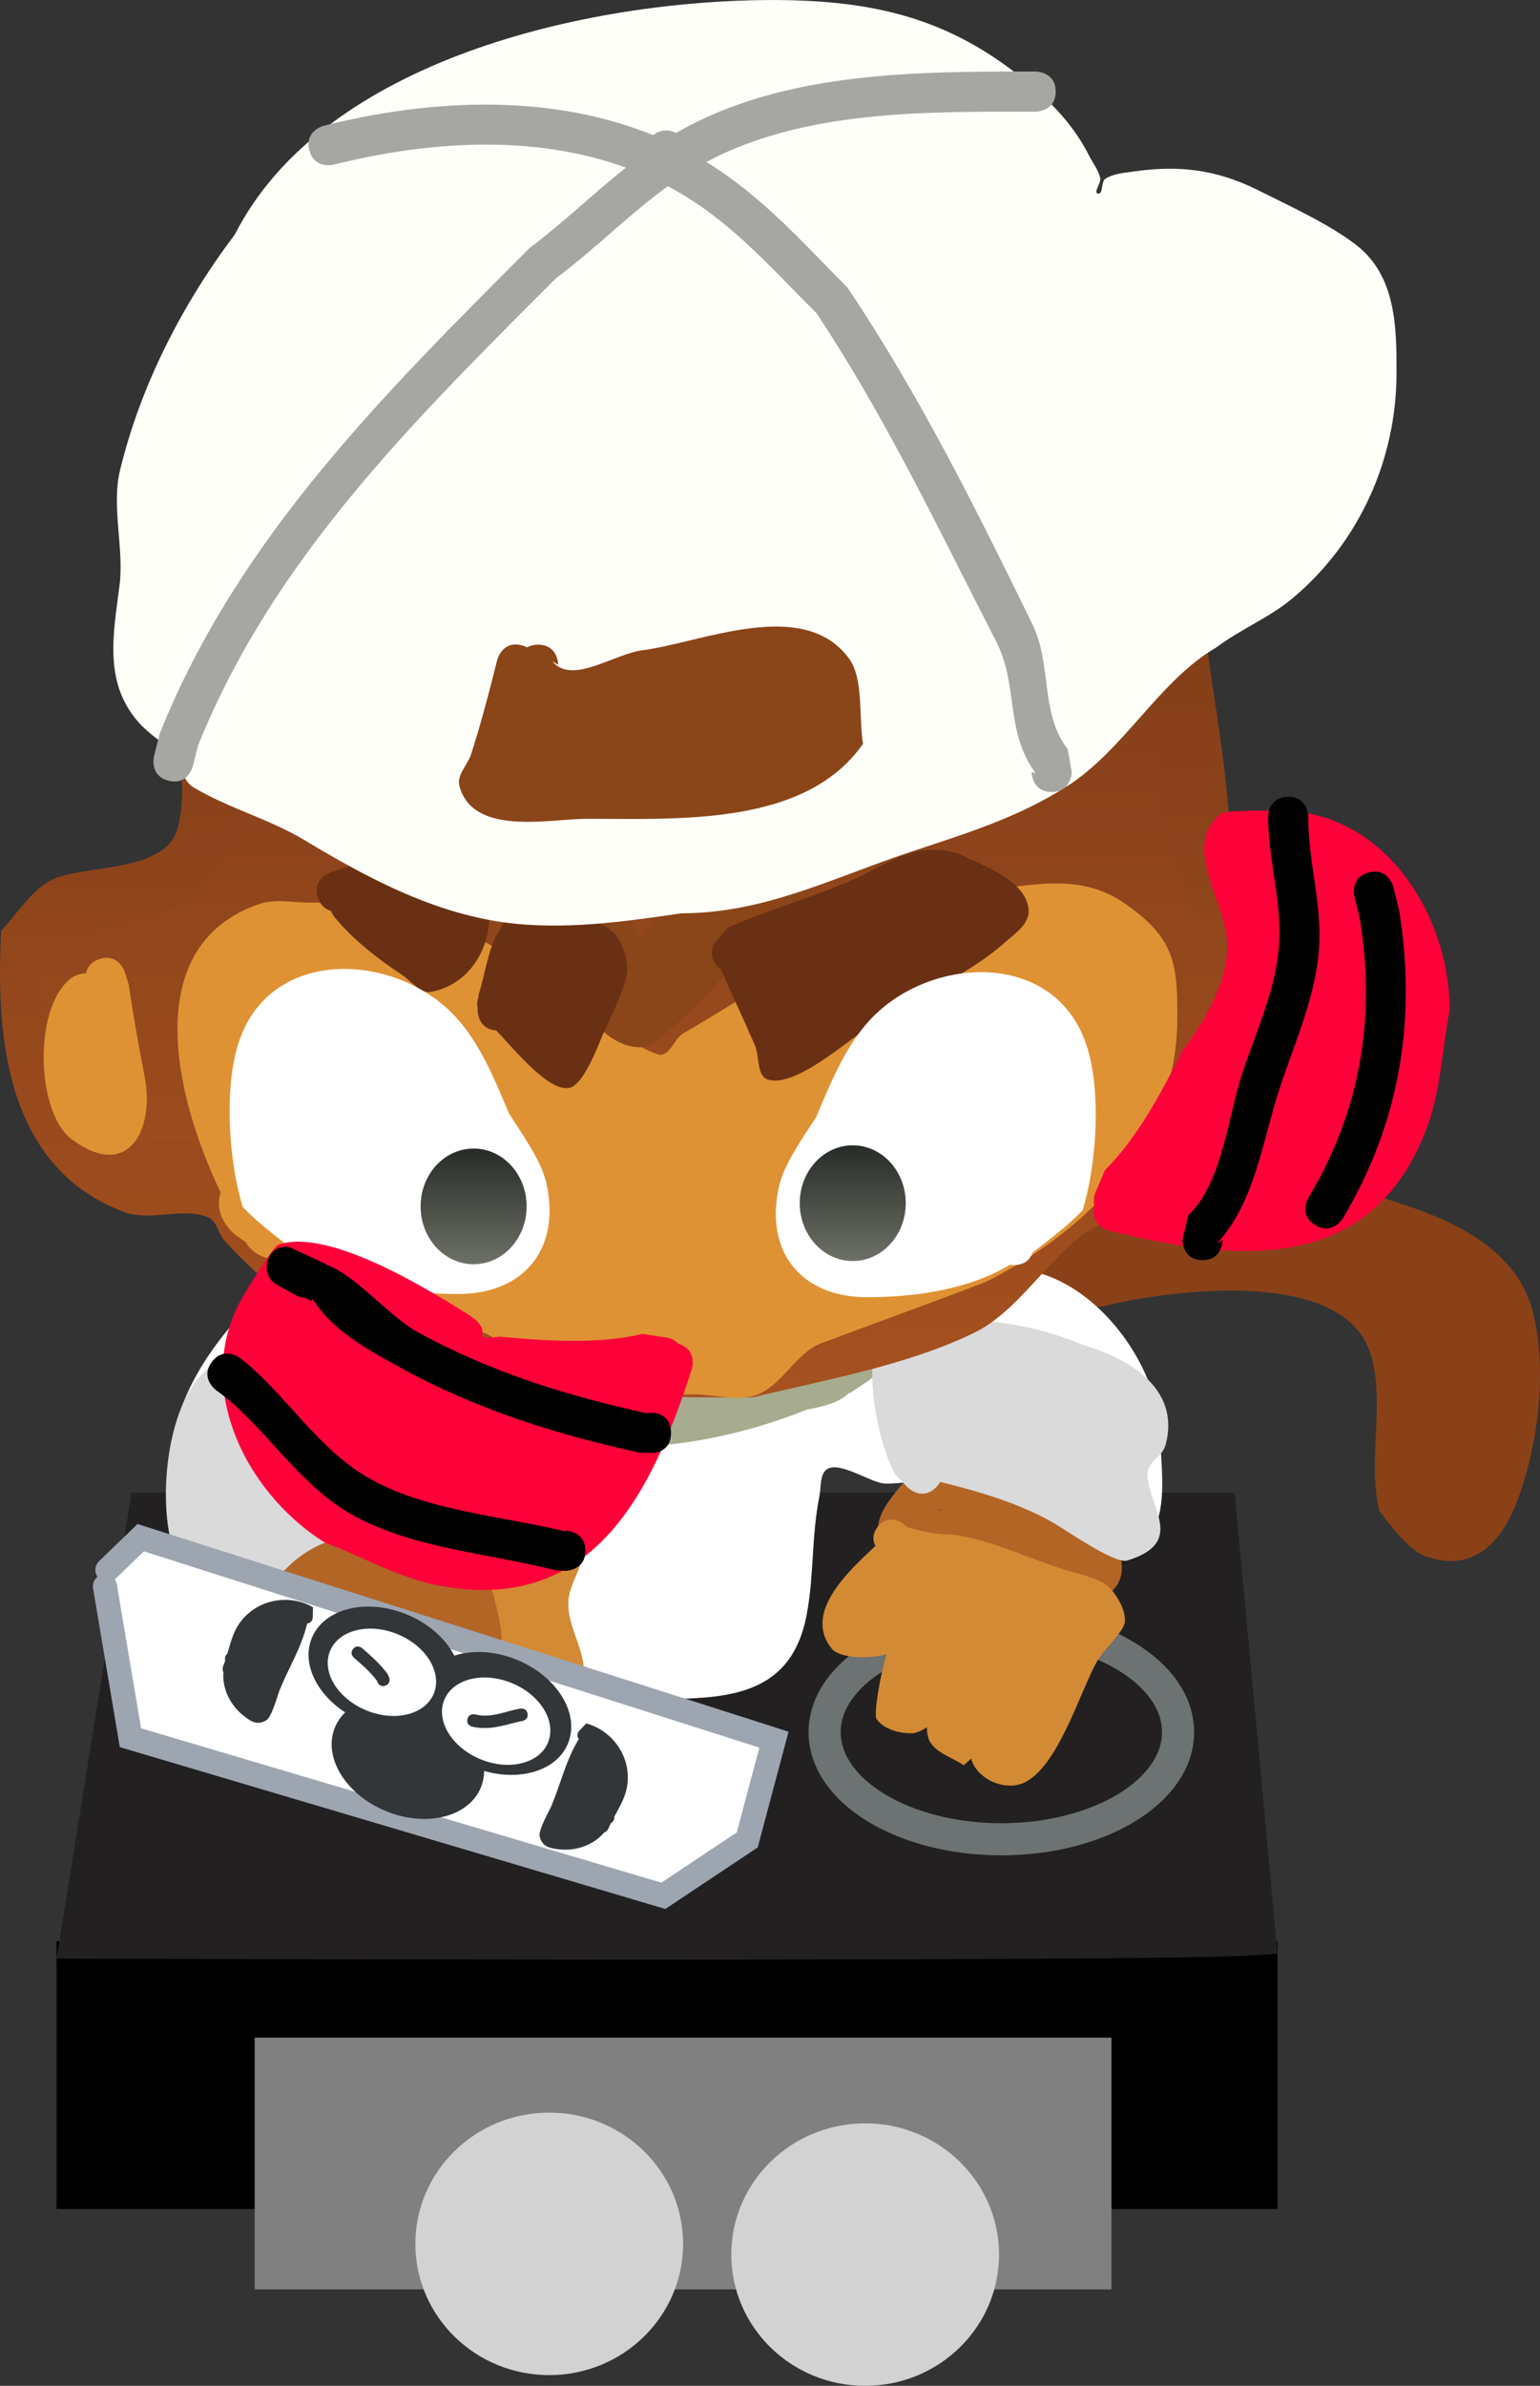 <svg version="1.1" xmlns="http://www.w3.org/2000/svg" xmlns:xlink="http://www.w3.org/1999/xlink" width="95.862" height="148.46" viewBox="0,0,95.862,148.46"><rect x="0" y="0" width="95.862" height="148.46" fill="#333333" stroke="none"/><defs><linearGradient x1="234.833" y1="116.857" x2="234.833" y2="199.72" gradientUnits="userSpaceOnUse" id="color-1"><stop offset="0" stop-color="#693013"/><stop offset="1" stop-color="#a65120"/></linearGradient><linearGradient x1="234.273" y1="119.038" x2="234.273" y2="195.469" gradientUnits="userSpaceOnUse" id="color-2"><stop offset="0" stop-color="#693013"/><stop offset="1" stop-color="#a65120"/></linearGradient><linearGradient x1="221.551" y1="184.233" x2="221.551" y2="191.433" gradientUnits="userSpaceOnUse" id="color-3"><stop offset="0" stop-color="#282c28"/><stop offset="1" stop-color="#6c7066"/></linearGradient><linearGradient x1="245.151" y1="184.033" x2="245.151" y2="191.233" gradientUnits="userSpaceOnUse" id="color-4"><stop offset="0" stop-color="#282c28"/><stop offset="1" stop-color="#6c7066"/></linearGradient></defs><g transform="translate(-192.069,-112.764)"><g data-paper-data="{&quot;isPaintingLayer&quot;:true}" fill-rule="nonzero" stroke-linejoin="miter" stroke-miterlimit="10" stroke-dasharray="" stroke-dashoffset="0" style="mix-blend-mode: normal"><path d="M195.59,250.224v-16.667h76v16.667z" fill="#000000" stroke="none" stroke-width="0" stroke-linecap="butt"/><path d="M195.59,234.643l4.667,-29h68.667l2.667,28.667c0,0 -0.355,0.06 -1.678,0.139c-7.278,0.43 -74.322,0.195 -74.322,0.195z" fill="#222021" stroke="none" stroke-width="0" stroke-linecap="butt"/><path d="M259.637,193.819l-1.367,-0.21c-0.487,-0.546 -1.391,-0.91 -1.461,-1.638c-0.177,-1.823 3.536,-4.19 4.869,-4.849c4.021,-1.987 11.484,-1.434 15.543,-0.083c3.911,1.12 9.054,2.792 10.239,7.276c0.942,3.561 0.375,8.17 -0.83,11.536c-0.912,2.548 -2.599,4.883 -5.804,3.758c-1.119,-0.393 -2.196,-1.955 -2.889,-2.809c-0.818,-3.13 0.559,-7.602 -0.808,-10.417c-2.281,-4.696 -12.477,-3.314 -16.374,-2.337c0,0 -0.65,0.163 -1.117,-0.226z" fill="#8a4118" stroke="none" stroke-width="0.5" stroke-linecap="butt"/><path d="M208.623,192.896c0.065,-0.28 0.248,-0.57 0.669,-0.781c1.118,-0.559 1.677,0.559 1.677,0.559l0.058,0.279c0.023,0.049 0.042,0.098 0.056,0.147c1.914,1.616 4.588,2.963 6.985,3.755c6.651,2.512 14.991,2.716 21.856,0.972c1.811,-0.46 3.519,-1.941 5.194,-2.724c2.054,-0.961 4.305,-1.191 6.275,-2.332c6.029,-3.853 12.856,3.568 12.907,9.463c0.018,2.054 0.787,6.057 -1.886,6.996c-2.127,0.747 -3.427,-1.733 -4.698,-2.584c-1.289,-0.863 -3.279,-1.435 -4.79,-1.804c-2.226,-0.658 -3.517,0.263 -5.741,0.241c-0.824,-0.008 -2.699,-1.324 -3.546,-0.946c-0.563,0.251 -0.445,1.155 -0.567,1.759c-0.495,2.44 -0.324,4.935 -0.796,7.381c-0.963,4.987 -4.863,5.203 -9.226,5.208c-2.682,0 -6.038,0.215 -8.457,-1.187c-1.842,-1.067 -2.981,-3.717 -3.708,-5.61c-0.527,-1.374 -0.725,-3.749 -2.235,-4.556c-0.873,-0.467 -3.011,-0.243 -4,-0.247c-0.877,-0.003 -1.776,0.061 -2.609,0.337c-1.395,0.463 -1.954,0.945 -2.977,1.944c-0.648,1.296 -0.496,4.349 -2.649,4.519c-0.862,0.068 -1.238,-1.226 -1.711,-1.95c-1.503,-2.303 -2.296,-5.054 -2.101,-7.788c0.329,-4.627 2.878,-7.865 6.019,-11.049z" fill="#ffffff" stroke="none" stroke-width="0.5" stroke-linecap="butt"/><path d="M242.298,200.479c-7.439,2.984 -16.668,3.647 -23.357,-1.308c-0.136,-0.064 -0.368,-0.198 -0.539,-0.423c-0.207,-0.202 -0.78,-0.881 -0.128,-1.696c0.781,-0.976 1.757,-0.195 1.757,-0.195c0.038,0.03 0.076,0.061 0.114,0.091l0.249,0.083c1.888,0.546 3.542,1.611 5.486,1.973c3.534,0.659 8.226,0.47 11.741,-0.2c1.38,-0.263 3.577,-1.267 5.163,-1.254c0.307,-0.142 0.61,-0.287 0.907,-0.436l1.177,-0.589c0.174,-0.091 0.372,-0.143 0.582,-0.143c0.69,0 1.25,0.56 1.25,1.25c0,0.441 -0.228,0.828 -0.573,1.051l-1.184,0.789l-0.028,-0.042c-0.046,0.047 -0.093,0.092 -0.141,0.136c-0.518,0.473 -1.482,0.735 -2.477,0.912z" fill="#a8ac8f" stroke="none" stroke-width="0.5" stroke-linecap="butt"/><path d="M210.073,215.535c-0.069,0.009 -0.143,0.014 -0.222,0.014c-1.25,0 -1.25,-1.25 -1.25,-1.25l0.013,-0.623c-0.2,-1.421 -0.685,-4.36 0.265,-5.563c1.588,-2.01 3.502,-0.167 5.172,0.152c0.777,0.148 1.502,-0.622 2.292,-0.612c0.604,0.008 1.08,0.663 1.684,0.669c0.769,0.008 0.57,-1.433 0.94,-2.108c0.739,-0.32 1.411,-0.945 2.216,-0.959c0.544,-0.01 0.859,0.695 1.365,0.896c1.55,0.616 4.808,0.756 5.645,2.637c0.459,1.031 -0.514,2.199 -0.707,3.31c-0.341,1.968 1.535,3.737 0.746,5.814c-0.339,0.891 -2.958,3.039 -3.856,1.772c0.111,0.471 0.183,1.035 0.031,1.292c-0.446,0.753 -1.103,1.55 -1.955,1.756c-1.077,0.261 -1.638,0.227 -1.906,0.036c-0.274,0.34 -0.564,0.659 -0.945,0.853c-4.456,2.259 -7.516,-4.679 -9.527,-8.087z" fill="#d38a34" stroke="none" stroke-width="0.5" stroke-linecap="butt"/><path d="M204.779,212.147c-0.689,-0.589 -0.247,-1.473 -0.247,-1.473l0.4,-0.8c2.261,-4.518 5.679,-5.524 10.518,-5.475c1.444,0.464 3.657,0.638 4.744,1.815c1.319,1.429 3.256,6.994 3.101,8.914c-0.083,1.028 0.005,2.36 -0.816,2.985c-2.032,1.545 -1.92,-0.828 -3.183,-0.854c-0.892,-0.019 -0.678,1.966 -1.542,2.187c-0.735,0.188 -1.386,-0.622 -2.042,-1.003c-0.594,-0.345 -1.95,-1.903 -1.578,-1.325c0.513,0.797 0.606,1.551 0.511,2.316h0.055v1.4c0,0.69 -0.56,1.25 -1.25,1.25c-0.299,0 -0.574,-0.105 -0.789,-0.28l-0.992,-0.794l0.041,-0.052l-0.182,-0.08c-1.89,-2.8 -4.341,-5.229 -6.455,-7.864c0,0 -0.309,-0.386 -0.295,-0.866z" fill="#b26525" stroke="none" stroke-width="0.5" stroke-linecap="butt"/><path d="M249.536,204.592l0.91,-0.545c0.828,0.276 1.656,0.553 2.483,0.831c1.33,0.662 2.703,1.194 4.048,1.821c1.238,0.577 4.768,1.715 4.918,3.408c0.192,2.176 -2.513,2.811 -3.904,2.488c-0.468,-0.109 -0.537,-0.847 -0.96,-1.077c-1.657,-0.899 -4.581,-1.825 -6.457,-2.266c-1.459,-0.344 -1.908,2.036 -3.587,-0.562c-0.843,-1.304 0.632,-2.796 1.287,-3.638c0,0 0.529,-0.662 1.261,-0.46zM250.465,206.739c0.061,0.001 0.121,0.004 0.179,0.008c-0.043,-0.014 -0.085,-0.028 -0.128,-0.042c-0.017,0.012 -0.034,0.023 -0.052,0.034z" fill="#b26525" stroke="none" stroke-width="0.5" stroke-linecap="butt"/><path d="M205.067,213.634l-0.314,-0.404c-0.48,-1.386 -1.445,-2.645 -1.888,-4.002c-0.971,-2.978 -0.447,-8.52 1.664,-10.84c3.412,-3.749 15.15,-4.611 13.823,2.655c0.792,0.324 1.828,0.082 2.49,0.623c1.278,1.045 1.906,6.646 0.984,7.747c-0.547,0.653 -5.309,-1.077 -6.245,-1.132c-3.799,-0.221 -6.22,1.877 -7.703,5.088c0.094,0.35 0.074,0.823 -0.447,1.24c-0.044,0.035 -0.088,0.067 -0.132,0.096c-0.2,0.316 -0.662,0.808 -1.488,0.498c-1.042,-0.391 -0.809,-1.361 -0.745,-1.569z" fill="#dadada" stroke="none" stroke-width="0.5" stroke-linecap="butt"/><path d="M250.593,204.979c-0.061,0.111 -0.145,0.225 -0.258,0.338c-0.884,0.884 -1.768,0 -1.768,0l-0.756,-0.791c-1.089,-1.799 -2.533,-8.219 -0.172,-9.783c0.584,-0.387 1.401,0.035 2.101,0.043c3.471,0.038 6.501,0.285 9.73,1.669c2.749,0.781 6.1,2.655 5.161,6.192c-0.239,0.9 -1.182,0.981 -1.13,1.959c0.106,1.996 2.385,4.153 -1.27,5.264c-0.772,0.235 -3.845,-1.917 -4.607,-2.356c-2.049,-1.181 -4.629,-1.956 -7.03,-2.535z" fill="#dadada" stroke="none" stroke-width="0.5" stroke-linecap="butt"/><path d="M222.28,138.053c-0.461,0.752 -1.267,1.088 -1.267,1.088c-2.283,0.951 -5.041,1.637 -7.069,3.098c-3.602,2.595 -5.699,8.142 -6,12.385c-0.232,3.273 1.087,8.403 -0.138,11.45c-2.313,5.752 -7.428,3.58 -11.045,6.516c0.432,3.575 0.14,7.306 3.124,9.951c2.281,2.021 4.651,0.281 7.184,1.409c2.316,1.032 4.116,4.536 6.342,5.985c7.231,4.708 16.668,4.75 24.936,4.817c4.018,-1.031 8.444,-1.816 12.231,-3.576c3.343,-1.554 5.059,-5.784 8.563,-7.071c2.53,-0.929 5.699,0.957 7.916,-0.268c2.49,-1.376 3.946,-5.689 4.571,-8.217c0.23,-0.931 0.302,-1.899 0.562,-2.822c0.118,-0.419 0.743,-0.779 0.565,-1.177c-0.466,-1.044 -6.819,-1.316 -6.919,-1.327c-3.592,-7.201 -2.297,-14.632 -4.204,-22.231c-0.993,-3.958 -4.835,-5.647 -5.814,-9.655c-0.714,-2.922 -0.2,-7.458 0.258,-10.441c0.112,-0.729 -1.106,0.981 -1.715,1.396c-1.232,0.838 -5.574,3.598 -6.94,3.029c-3.176,-1.321 -2.637,-5.343 -2.67,-7.758c0.016,-0.703 0.021,-1.407 0.049,-2.11c0.011,-0.271 0.325,-0.734 0.065,-0.81c-0.474,-0.139 -0.939,0.313 -1.423,0.413c-2.276,0.471 -4.554,0.84 -6.66,1.937c-5.76,2.999 -9.591,6.921 -13.021,12.312l0.063,0.048c0,0 -0.414,1.243 -1.543,1.629zM219.226,134.477l0.316,-0.786c4.381,-6.885 10.018,-12.379 17.865,-15.211c2.516,-0.908 7.753,-2.569 10.231,-0.927c2.487,1.648 2.076,4.733 2.113,7.08c-0.01,0.495 0.038,0.996 0.042,1.492c2.726,-2.363 7.218,-4.581 10.233,-1.226c0.959,1.068 0.574,2.817 0.724,4.244c0.271,2.593 -0.562,5.577 -0.065,8.115c0.378,1.928 1.576,2.177 2.7,3.589c1.497,1.881 2.467,3.623 3.086,5.955c0.631,2.378 0.352,3.403 0.661,5.716c0.592,4.441 1.522,9.172 1.535,13.653c2.92,-0.842 7.173,0.531 8.681,3.473c0.613,1.195 -0.073,2.69 -0.235,4.023c-0.533,4.395 -2.21,8.874 -5.173,12.203c-2.244,2.521 -2.815,2.991 -6.416,3.261c-0.645,0.048 -3.574,-0.758 -4.562,-0.371c-3.108,1.217 -5.071,5.385 -8.237,6.929c-4.202,2.05 -9.267,2.923 -13.769,4.024c-9.441,0.061 -20.044,-0.216 -28.264,-5.583c-1.324,-0.865 -3.592,-2.969 -4.655,-4.178c-0.386,-0.439 -0.463,-1.214 -1.003,-1.437c-1.611,-0.664 -3.585,0.281 -5.217,-0.327c-7.38,-2.749 -8.021,-10.861 -7.675,-17.513c0.966,-1.01 1.716,-2.284 2.898,-3.03c1.826,-1.152 7.176,-0.423 8.057,-3.254c0.855,-2.746 -0.363,-7.221 -0.138,-10.15c0.438,-5.715 3.222,-12.518 8,-16.015c2.382,-1.743 5.437,-2.579 8.131,-3.702c0,0 0.049,-0.021 0.137,-0.048z" fill="url(#color-1)" stroke="none" stroke-width="0.5" stroke-linecap="butt"/><path d="M222.81,134.437l-0.065,-0.051c3.584,-5.632 7.613,-9.735 13.63,-12.868c2.2,-1.146 4.589,-1.531 6.967,-2.022c0.505,-0.104 0.993,-0.576 1.488,-0.431c0.272,0.08 -0.056,0.564 -0.067,0.846c-0.028,0.734 0.367,1.47 0.35,2.204c0.035,2.523 -0.92,6.728 2.398,8.108c1.427,0.594 5.969,-2.285 7.256,-3.161c0.637,-0.433 1.909,-2.219 1.792,-1.458c-0.479,3.117 -1.008,7.862 -0.262,10.915c1.023,4.187 5.046,5.969 6.084,10.104c1.992,7.938 0.64,15.739 4.392,23.262c0.105,0.012 6.742,0.295 7.228,1.385c0.185,0.415 -0.468,0.793 -0.591,1.231c-0.272,0.964 -0.348,1.979 -0.588,2.951c-0.654,2.641 -2.18,7.157 -4.782,8.595c-2.316,1.28 -5.632,-0.685 -8.275,0.286c-3.661,1.344 -5.466,5.772 -8.959,7.396c-3.956,1.839 -8.597,2.664 -12.795,3.741c-8.637,-0.071 -18.53,-0.123 -26.084,-5.041c-2.326,-1.514 -4.215,-5.183 -6.634,-6.26c-2.646,-1.179 -5.126,0.634 -7.509,-1.477c-3.117,-2.763 -2.818,-6.672 -3.269,-10.407c3.778,-3.067 9.12,-0.802 11.537,-6.811c1.28,-3.183 -0.1,-8.564 0.143,-11.983c0.315,-4.432 2.515,-10.252 6.278,-12.963c2.118,-1.526 5.011,-2.254 7.396,-3.247c0,0 0.846,-0.353 1.327,-1.139c1.179,-0.404 1.616,-1.704 1.616,-1.704z" data-paper-data="{&quot;noHover&quot;:false,&quot;origItem&quot;:[&quot;Path&quot;,{&quot;applyMatrix&quot;:true,&quot;segments&quot;:[[[438.65801,260.23961],[2.25686,-0.77284],[-0.9215,1.50351]],[[436.12308,262.41538],[0,0],[-4.56583,1.90194]],[[421.98465,268.61146],[4.05547,-2.92156],[-7.20436,5.19001]],[[409.98544,293.38125],[0.60219,-8.48554],[-0.46453,6.54579]],[[409.70898,316.28093],[2.45107,-6.09466],[-4.62647,11.50388]],[[387.6194,329.31342],[7.23299,-5.87213],[0.86361,7.14918]],[[393.86699,349.21493],[-5.96762,-5.28914],[4.5615,4.04289]],[[408.23419,352.0325],[-5.06512,-2.25626],[4.63183,2.06325]],[[420.91787,364.00319],[-4.45233,-2.8991],[14.461,9.41617]],[[470.78908,373.63746],[-16.53569,-0.13499],[8.03692,-2.06206]],[[495.25114,366.48531],[-7.57343,3.52004],[6.6869,-3.10799]],[[512.37783,352.34385],[-7.00826,2.57376],[5.06002,-1.85827]],[[528.21057,351.80789],[-4.43387,2.4508],[4.9803,-2.75284]],[[537.35291,335.37293],[-1.25135,5.05673],[0.46076,-1.86194]],[[538.47639,329.72935],[-0.52039,1.84616],[0.23611,-0.83763]],[[539.60706,327.37607],[0.35465,0.79473],[-0.93145,-2.08725]],[[525.76932,324.72156],[0.20024,0.0227],[-7.18325,-14.4023]],[[517.3611,280.25898],[3.81375,15.19764],[-1.98662,-7.9166]],[[505.73376,260.94876],[1.9583,8.01542],[-1.42782,-5.84417]],[[506.25058,240.06628],[-0.91644,5.96719],[0.22379,-1.45717]],[[502.82049,242.85829],[1.21897,-0.82918],[-2.46444,1.6764]],[[488.94044,248.91655],[2.73287,1.13675],[-6.35179,-2.64205]],[[483.6,233.4],[0.06719,4.83027],[0.03237,-1.40647]],[[483.6971,229.18058],[-0.05452,1.40579],[0.021,-0.54142]],[[483.8265,227.56025],[0.52,0.15224],[-0.94771,-0.27747]],[[480.98125,228.38544],[0.96703,-0.2],[-4.55163,0.94135]],[[467.66111,232.25953],[4.21203,-2.19331],[-11.51901,5.99825]],[[441.61831,256.88438],[6.86147,-10.78231],[0,0]],[441.74342,256.98114]],&quot;closed&quot;:true}]}" fill="url(#color-2)" stroke="none" stroke-width="0.5" stroke-linecap="butt"/><path d="M205.805,186.967c-2.926,-6.092 -5.041,-15.385 2.394,-17.948c1.025,-0.353 2.168,-0.073 3.252,-0.087c7.386,-0.092 13.495,3.193 18.845,8.06c0.075,0.041 2.587,1.528 2.981,1.407c0.601,-0.184 0.79,-1.015 1.33,-1.335c2.479,-1.472 4.185,-2.46 6.532,-4.222c3.845,-2.887 9.261,-4.268 13.971,-4.886c2.387,-0.313 4.713,-0.509 6.882,0.966c3.234,2.2 3.392,3.82 3.359,7.393c-0.071,7.565 -5.598,13.016 -11.89,16.205c-3.423,1.316 -6.869,2.557 -10.261,3.826c-1.623,0.607 -2.435,2.666 -4.074,3.229c-1.186,0.408 -2.509,-0.035 -3.763,-0.044c-2.751,-0.019 -7.316,0.756 -9.791,-0.551c-1.37,-0.723 -1.877,-2.685 -3.317,-3.255c-4.443,-1.757 -8.957,-2.438 -13.087,-4.604c-0.957,-0.079 -1.5,-0.554 -1.809,-1.069c-0.193,-0.128 -0.385,-0.261 -0.576,-0.398c0,0 -1.501,-1.092 -0.976,-2.688z" fill="#df9234" stroke="none" stroke-width="0.5" stroke-linecap="butt"/><path d="M197.428,173.316c0.066,-0.328 0.275,-0.684 0.828,-0.869c1.186,-0.395 1.581,0.791 1.581,0.791l0.252,0.819c0.276,1.935 0.62,3.82 0.987,5.727c0.623,3.238 -0.991,6.506 -4.54,3.875c-2.245,-1.664 -2.412,-8.288 -0.016,-10.039c0.262,-0.191 0.578,-0.263 0.908,-0.303z" fill="#df9234" stroke="none" stroke-width="0.5" stroke-linecap="butt"/><path d="M272.273,173.019c2.396,1.752 2.229,8.375 -0.016,10.039c-3.549,2.631 -5.163,-0.637 -4.54,-3.875c0.367,-1.907 0.711,-3.792 0.987,-5.727l0.252,-0.819c0,0 0.395,-1.186 1.581,-0.791c0.553,0.184 0.762,0.541 0.828,0.869c0.33,0.04 0.646,0.112 0.908,0.303z" data-paper-data="{&quot;index&quot;:null}" fill="#df9234" stroke="none" stroke-width="0.5" stroke-linecap="butt"/><path d="M225.959,157.381c-0.148,0.602 -0.305,1.275 -0.445,1.96c0.518,1.017 1.079,2.018 1.676,2.998c0.092,0.152 0.183,0.303 0.273,0.453c1.01,-0.138 1.984,-0.273 3.009,-0.458c-0.185,-1.914 -0.183,-3.777 -0.1,-5.64c-1.21,0.39 -2.456,0.677 -3.807,0.686zM236.433,154.698c-0.326,0.063 -0.647,0.139 -0.965,0.224c-0.039,0.574 -0.073,1.146 -0.098,1.719c0.479,-0.679 0.974,-1.348 1.468,-2.017c-0.134,0.022 -0.27,0.048 -0.405,0.074zM225.011,155.215c0.369,-0.334 0.888,-0.334 0.888,-0.334h0.667c1.164,0.009 2.538,-0.393 3.972,-0.889c0.152,-2.095 0.34,-4.219 0.414,-6.443c0.244,-7.323 -0.499,-14.675 -2.137,-21.755c0,0 -0.562,-2.436 1.874,-2.998c2.436,-0.562 2.998,1.874 2.998,1.874c1.726,7.499 2.521,15.296 2.263,23.045c-0.053,1.598 -0.17,3.137 -0.288,4.649c1.018,-0.198 1.968,-0.236 2.79,0.019c1.15,-1.67 2.178,-3.407 2.833,-5.356c1.142,-3.401 1.303,-7.653 1.073,-11.218c-0.181,-2.798 -1.021,-6.152 -0.339,-8.952c0.555,-2.277 1.906,-3.652 3.281,-5.387l1.552,-1.359c0,0 1.921,-1.6 3.521,0.32l0,-0c1.6,1.921 -0.32,3.521 -0.32,3.521l-0.848,0.641c-3.008,3.714 -2.135,6.303 -1.858,10.861c0.183,3.022 0.084,6.776 -0.427,9.784c-0.815,4.793 -3.32,8.226 -5.983,11.962c0.043,0.934 0.03,1.872 -0.213,2.408c-0.496,1.094 -1.645,2.011 -3.05,2.769c-0.493,0.93 -0.961,1.877 -1.424,2.826l0.098,0.007l-0.141,1.972c6.548,-5.649 12.537,-13.385 15.723,-21.471c1.422,-3.608 1.865,-7.22 3.73,-10.677l2.027,-2.171c0,0 1.768,-1.768 3.536,0c1.768,1.768 0,3.536 0,3.536l-1.173,1.029c-1.782,3.223 -2.134,6.713 -3.47,10.123c-3.483,8.89 -10.043,17.327 -17.226,23.514c-1.214,1.216 -5.961,6.927 -7.499,6.866c-3.996,-0.158 -5.831,-8.032 -7.362,-10.645c-1.352,-2.308 -3.023,-4.504 -4.248,-6.888c-3.84,-7.473 -4.571,-16.85 -1.961,-24.758c0,0 0.791,-2.372 3.162,-1.581c2.372,0.791 1.581,3.162 1.581,3.162c-2.12,6.287 -1.421,12.613 0.867,18.502c0.189,-0.283 0.534,-0.587 1.122,-0.51zM229.84,165.017c-0.312,0.069 -0.644,0.148 -0.988,0.228c0.855,1.588 1.635,3.183 2.447,4.896c0.175,0.368 0.436,0.702 0.656,1.05c0.256,-0.357 0.546,-0.687 0.858,-1.001c-0.918,-0.326 -1.589,-1.174 -1.657,-2.186l-0.189,-2.452c-0.054,-0.254 -0.105,-0.506 -0.151,-0.758c-0.358,0.086 -0.686,0.161 -0.976,0.225z" fill="#8a4518" stroke="none" stroke-width="0.5" stroke-linecap="butt"/><path d="M236.934,173.062c-0.905,-0.58 -0.402,-1.588 -0.402,-1.588l0.826,-0.99c2.434,-1.041 4.975,-1.793 7.414,-2.806c2.547,-1.058 4.093,-2.645 6.957,-1.8c1.349,0.671 4.295,1.648 4.372,3.555c0.034,0.852 -0.912,1.469 -1.549,2.035c-2.237,1.987 -5.863,3.56 -8.423,5.215c-1.337,0.865 -4.533,3.747 -6.234,3.269c-0.74,-0.208 -0.533,-1.442 -0.837,-2.147c-0.685,-1.587 -1.429,-3.156 -2.123,-4.744z" fill="#693013" stroke="none" stroke-width="0.5" stroke-linecap="butt"/><path d="M212.67,169.442c-0.31,-0.079 -0.633,-0.296 -0.805,-0.814c-0.395,-1.186 0.791,-1.581 0.791,-1.581l0.652,-0.216c2.495,-0.713 5.003,-1.956 7.417,-0.451c3.103,1.935 1.996,7.383 -1.805,8.101c-0.7,0.132 -1.254,-0.681 -1.85,-1.072c-1.502,-0.987 -3.071,-2.218 -4.195,-3.595c0,0 -0.117,-0.147 -0.204,-0.372z" fill="#693013" stroke="none" stroke-width="0.5" stroke-linecap="butt"/><path d="M222.959,176.881c-1.158,-0.06 -1.158,-1.248 -1.158,-1.248l0.008,-0.129c-0.053,-0.199 -0.058,-0.43 0.044,-0.682l0.012,-0.184c0.397,-1.191 0.589,-2.901 1.263,-3.954c0.441,-0.689 0.825,-1.602 1.602,-1.859c0.673,-0.222 1.351,0.429 2.02,0.662c2.169,0.757 3.892,0.381 4.349,3.294c0.166,1.056 -1.092,3.392 -1.5,4.344c-0.336,0.785 -1.208,3.146 -2.081,3.329c-1.263,0.265 -3.294,-2.221 -4.56,-3.573z" fill="#693013" stroke="none" stroke-width="0.5" stroke-linecap="butt"/><path d="M198.754,210.451l2.073,-2.003l38.127,12.154l1.291,0.417l-1.66,6.235l-5.224,3.479l-33.173,-9.838l-1.586,-9.423" fill="#ffffff" stroke="#9da5b1" stroke-width="1.5" stroke-linecap="round"/><path d="M211.698,191.265c-0.076,0.012 -0.159,0.018 -0.247,0.018c-0.724,0 -1.028,-0.419 -1.157,-0.772c-1.096,-0.861 -2.119,-1.606 -3.121,-2.644c-0.842,-2.794 -1.158,-7.131 -0.319,-9.996c1.75,-5.975 9.089,-5.927 13.03,-2.369c1.894,1.71 2.89,4.243 3.874,6.552c0.753,1.201 1.981,2.876 2.309,4.292c0.951,4.103 -1.378,6.921 -5.417,6.937c-2.915,0.012 -6.355,-0.451 -8.953,-2.018z" fill="#ffffff" stroke="none" stroke-width="0.5" stroke-linecap="butt"/><path d="M245.99,193.483c-4.039,-0.016 -6.367,-2.834 -5.417,-6.937c0.328,-1.416 1.556,-3.091 2.309,-4.292c0.984,-2.309 1.98,-4.843 3.874,-6.552c3.941,-3.558 11.28,-3.606 13.03,2.369c0.839,2.866 0.523,7.202 -0.319,9.996c-1.001,1.039 -2.024,1.783 -3.121,2.644c-0.128,0.353 -0.433,0.772 -1.157,0.772c-0.088,0 -0.171,-0.006 -0.247,-0.018c-2.598,1.567 -6.038,2.029 -8.953,2.018z" data-paper-data="{&quot;index&quot;:null}" fill="#ffffff" stroke="none" stroke-width="0.5" stroke-linecap="butt"/><path d="M224.851,187.833c0,1.988 -1.477,3.6 -3.3,3.6c-1.823,0 -3.3,-1.612 -3.3,-3.6c0,-1.988 1.477,-3.6 3.3,-3.6c1.823,0 3.3,1.612 3.3,3.6z" fill="url(#color-3)" stroke="none" stroke-width="0" stroke-linecap="butt"/><path d="M248.451,187.633c0,1.988 -1.477,3.6 -3.3,3.6c-1.823,0 -3.3,-1.612 -3.3,-3.6c0,-1.988 1.477,-3.6 3.3,-3.6c1.823,0 3.3,1.612 3.3,3.6z" fill="url(#color-4)" stroke="none" stroke-width="0" stroke-linecap="butt"/><path d="M260.192,187.823c-0.095,-0.393 0.027,-0.76 0.027,-0.76l0.635,-1.489c2.032,-2.023 3.546,-4.891 4.821,-7.44c1.378,-1.837 2.797,-4.151 2.79,-6.555c-0.007,-2.699 -2.948,-6.109 -0.384,-8.185c0.293,-0.237 3.201,-0.188 3.657,-0.187c6.486,0.019 10.536,6.434 10.577,12.373c-0.467,2.374 -0.559,5.038 -1.405,7.311c-3.444,9.253 -11.877,8.426 -19.809,6.446c0,0 -1.212,-0.303 -0.91,-1.515z" fill="#ff0139" stroke="none" stroke-width="0.5" stroke-linecap="butt"/><path d="M235.132,197.962c-2.499,7.784 -6.243,15.386 -15.921,13.433c-2.377,-0.48 -4.69,-1.806 -6.953,-2.661c-5.024,-3.166 -8.34,-9.99 -4.937,-15.511c0.24,-0.389 1.731,-2.885 2.087,-3.009c3.116,-1.084 9.462,2.879 11.752,4.309c2.039,1.273 -0.247,1.62 2.041,1.418c2.838,0.261 6.073,0.487 8.863,-0.173l1.6,0.245c0,0 0.376,0.089 0.66,0.378c1.189,0.382 0.808,1.572 0.808,1.572z" data-paper-data="{&quot;index&quot;:null}" fill="#ff0139" stroke="none" stroke-width="0.5" stroke-linecap="butt"/><path d="M203.761,159.912c-1.05,-0.546 -1.962,-1.1 -2.895,-2.014c-2.374,-2.501 -1.763,-5.55 -1.357,-8.703c0.294,-2.285 -0.515,-4.887 0.024,-7.134c1.273,-5.301 3.891,-10.384 7.153,-14.703c5.55,-10.908 22.046,-14.57 33.397,-14.593c6.296,0 11.19,1.077 16.152,5.306c1.499,1.277 2.746,2.632 3.632,4.385c0.232,0.459 0.571,0.88 0.689,1.38c0.075,0.32 -0.46,0.925 -0.136,0.975c0.34,0.053 0.167,-0.742 0.459,-0.925c0.501,-0.315 1.132,-0.36 1.718,-0.445c2.793,-0.408 5.143,-0.147 7.712,1.123c1.925,0.964 4.537,2.161 6.201,3.459c2.491,1.944 2.496,5.194 2.49,7.992c-0.012,5.35 -2.315,10.489 -6.462,13.97c-1.439,1.208 -3.247,1.933 -4.757,3.067c-3.61,2.106 -5.721,6.39 -9.374,8.693c-3.191,2.011 -6.428,2.941 -9.941,4.127c-4.725,1.594 -8.886,3.719 -13.961,3.723c-3.377,0.487 -6.757,0.98 -10.192,0.666c-4.883,-0.448 -9.266,-2.796 -13.295,-5.222c-2.172,-1.308 -4.715,-1.972 -6.912,-3.285c0,0 -1.072,-0.643 -0.429,-1.715c0.027,-0.045 0.055,-0.087 0.083,-0.126z" fill="#fefff9" stroke="none" stroke-width="0.5" stroke-linecap="butt"/><path d="M233.533,120.881c0.222,0 0.431,0.058 0.611,0.159c6.666,-3.847 14.944,-3.826 22.389,-3.826c0,0 1.25,0 1.25,1.25c0,1.25 -1.25,1.25 -1.25,1.25c-6.718,0 -14.362,-0.135 -20.495,3.13c3.458,2.121 5.974,4.984 8.795,7.828c4.48,6.687 7.986,13.742 11.495,20.922c1.249,2.555 0.46,5.543 2.205,7.787l0.25,1.417c0,0 0,1.25 -1.25,1.25c-1.25,0 -1.25,-1.25 -1.25,-1.25l0.25,0.083c-1.928,-2.641 -1.044,-5.453 -2.462,-8.213c-3.575,-6.957 -6.816,-13.843 -11.171,-20.411c-2.699,-2.674 -5.026,-5.394 -8.339,-7.385c-0.303,-0.182 -0.61,-0.356 -0.92,-0.52c-2.415,1.749 -4.568,3.94 -6.955,5.723c-8.722,8.722 -17.641,17.468 -22.296,29.107l-0.31,1.252c0,0 -0.303,1.213 -1.516,0.91c-1.213,-0.303 -0.91,-1.516 -0.91,-1.516l0.357,-1.415c4.843,-12.107 13.962,-21.151 23.037,-30.226c2.055,-1.546 3.954,-3.379 5.984,-4.992c-5.777,-2.1 -12.319,-1.653 -18.195,-0.184c0,0 -1.213,0.303 -1.516,-0.91c-0.303,-1.213 0.91,-1.516 0.91,-1.516c6.661,-1.665 14.047,-2.029 20.498,0.59c0.218,-0.183 0.498,-0.294 0.805,-0.294z" fill="#a6a7a3" stroke="none" stroke-width="0.5" stroke-linecap="butt"/><path d="M224.885,153.05c0.171,-0.102 0.392,-0.169 0.681,-0.169c1.25,0 1.25,1.25 1.25,1.25l-0.366,-0.217c1.219,1.494 3.833,-0.462 5.63,-0.69c3.636,-0.461 10.031,-3.373 12.861,0.549c0.901,1.248 0.582,3.811 0.851,5.272c-3.587,5.151 -11.487,4.667 -17.225,4.669c-2.253,0.001 -7.073,1.111 -7.901,-2.05c-0.177,-0.676 0.514,-1.302 0.728,-1.967c0.616,-1.911 1.141,-3.922 1.626,-5.869c0,0 0.303,-1.213 1.516,-0.91c0.134,0.034 0.25,0.078 0.35,0.131z" fill="#8a4518" stroke="none" stroke-width="0.5" stroke-linecap="butt"/><g stroke="none" stroke-linecap="butt"><path d="M220.562,218.43c-0.759,1.841 -3.407,2.496 -5.915,1.463c-2.508,-1.033 -3.927,-3.364 -3.168,-5.205c0.759,-1.841 3.407,-2.496 5.915,-1.463c2.508,1.033 3.927,3.364 3.168,5.205z" fill="#333639" stroke-width="0"/><path d="M227.424,221.256c-0.759,1.841 -3.407,2.496 -5.915,1.463c-2.508,-1.033 -3.927,-3.364 -3.168,-5.205c0.759,-1.841 3.407,-2.496 5.915,-1.463c2.508,1.033 3.927,3.364 3.168,5.205z" fill="#333639" stroke-width="0"/><path d="M222,223.996c-0.759,1.841 -3.407,2.496 -5.915,1.463c-2.508,-1.033 -3.927,-3.364 -3.168,-5.205c0.759,-1.841 3.407,-2.496 5.915,-1.463c2.508,1.033 3.927,3.364 3.168,5.205z" fill="#333639" stroke-width="0"/><path d="M219.071,218.153c-0.539,1.308 -2.421,1.774 -4.204,1.04c-1.783,-0.734 -2.791,-2.39 -2.252,-3.699c0.539,-1.308 2.421,-1.774 4.204,-1.04c1.783,0.734 2.791,2.39 2.252,3.699z" fill="#ffffff" stroke-width="0"/><path d="M226.182,221.195c-0.539,1.308 -2.421,1.774 -4.204,1.04c-1.783,-0.734 -2.791,-2.39 -2.252,-3.699c0.539,-1.308 2.421,-1.774 4.204,-1.04c1.783,0.734 2.791,2.39 2.252,3.699z" fill="#ffffff" stroke-width="0"/><path d="M216.076,217.646c-0.362,0.151 -0.512,-0.211 -0.512,-0.211l-0.009,-0.053c-0.425,-0.575 -0.919,-1 -1.459,-1.467c0,0 -0.297,-0.256 -0.04,-0.553c0.256,-0.297 0.553,-0.04 0.553,-0.04c0.584,0.505 1.113,0.973 1.576,1.592l0.104,0.22c0,0 0.151,0.362 -0.211,0.512z" fill="#333639" stroke-width="0.5"/><path d="M224.905,219.392c0.077,0.384 -0.308,0.461 -0.308,0.461l-0.348,0.069c-0.984,0.254 -1.773,0.51 -2.789,0.286c0,0 -0.382,-0.088 -0.294,-0.47c0.088,-0.382 0.47,-0.294 0.47,-0.294c0.873,0.21 1.57,-0.062 2.418,-0.281l0.391,-0.079c0,0 0.384,-0.077 0.461,0.308z" fill="#333639" stroke-width="0.5"/><path d="M228.094,220.498l0.466,-0.492c1.709,0.465 2.881,2.191 2.527,4.02c-0.12,0.623 -0.467,1.206 -0.782,1.784c0.035,0.204 -0.139,0.355 -0.139,0.355l-0.075,0.052c-0.056,0.114 -0.109,0.227 -0.156,0.341c0,0 -0.08,0.193 -0.264,0.239c-0.675,0.799 -1.78,1.169 -2.828,1.041c-0.525,-0.064 -1.013,-0.141 -1.177,-0.781c-0.107,-0.418 0.581,-1.565 0.741,-1.952c0.585,-1.412 0.886,-2.797 1.691,-4.13c-0.195,-0.221 -0.006,-0.478 -0.006,-0.478z" fill="#333639" stroke-width="0.5"/><path d="M211.193,213.786c-0.368,1.513 -1.13,2.708 -1.709,4.122c-0.159,0.388 -0.479,1.686 -0.849,1.908c-0.567,0.339 -0.968,0.05 -1.386,-0.274c-0.834,-0.648 -1.358,-1.689 -1.274,-2.731c-0.098,-0.162 -0.018,-0.356 -0.018,-0.356c0.047,-0.114 0.09,-0.232 0.13,-0.352l-0.016,-0.09c0,0 -0.017,-0.23 0.152,-0.35c0.184,-0.632 0.348,-1.29 0.702,-1.817c1.038,-1.548 3.085,-1.948 4.626,-1.074l-0.016,0.677c0,0 -0.046,0.316 -0.341,0.336z" data-paper-data="{&quot;index&quot;:null}" fill="#333639" stroke-width="0.5"/></g><path d="M207.923,255.224v-15.667h53.333v15.667z" fill="#808080" stroke="none" stroke-width="0" stroke-linecap="butt"/><path d="M234.59,252.391c0,4.51 -3.731,8.167 -8.333,8.167c-4.602,0 -8.333,-3.656 -8.333,-8.167c0,-4.51 3.731,-8.167 8.333,-8.167c4.602,0 8.333,3.656 8.333,8.167z" fill="#d2d2d2" stroke="none" stroke-width="0" stroke-linecap="butt"/><path d="M254.257,253.058c0,4.51 -3.731,8.167 -8.333,8.167c-4.602,0 -8.333,-3.656 -8.333,-8.167c0,-4.51 3.731,-8.167 8.333,-8.167c4.602,0 8.333,3.656 8.333,8.167z" fill="#d2d2d2" stroke="none" stroke-width="0" stroke-linecap="butt"/><path d="M266.923,191.177c-1.25,0 -1.25,-1.25 -1.25,-1.25l0.366,-1.551c2.102,-1.932 2.485,-6.2 3.368,-8.855c0.848,-2.549 2.059,-5.122 2.271,-7.873c0.211,-2.739 -0.664,-5.336 -0.672,-8.054c0,0 0,-1.25 1.25,-1.25c1.25,0 1.25,1.25 1.25,1.25c-0.01,2.8 0.88,5.441 0.662,8.279c-0.227,2.951 -1.482,5.722 -2.396,8.46c-1.081,3.237 -1.567,7.286 -3.965,9.812l0.366,-0.217c0,0 0,1.25 -1.25,1.25z" fill="#000000" stroke="none" stroke-width="0.5" stroke-linecap="butt"/><path d="M277.287,167.048c1.213,-0.303 1.516,0.91 1.516,0.91l0.344,1.382c1.127,6.824 0.066,13.285 -3.485,19.231c0,0 -0.643,1.072 -1.715,0.429c-1.072,-0.643 -0.429,-1.715 -0.429,-1.715c3.237,-5.368 4.223,-11.255 3.181,-17.436l-0.322,-1.285c0,0 -0.303,-1.213 0.91,-1.516z" fill="#000000" stroke="none" stroke-width="0.5" stroke-linecap="butt"/><path d="M233.84,201.927c0,1.25 -1.144,1.25 -1.144,1.25l-0.834,-0.024c-5.081,-1.112 -10.086,-2.66 -14.801,-5.25c-1.992,-1.094 -4.281,-2.303 -5.537,-4.315l-0.055,0.14l-0.454,-0.213c-0.279,-0.021 -0.49,-0.136 -0.49,-0.136l-1.198,-0.655c-0.387,-0.2 -0.655,-0.631 -0.655,-1.13c0,-0.69 0.512,-1.25 1.144,-1.25c0.169,0 0.329,0.04 0.474,0.112l2.08,0.974l-0.011,0.028c0.055,0.018 0.109,0.038 0.163,0.058c1.726,0.66 3.798,3.183 5.565,4.152c4.541,2.491 9.339,3.967 14.222,5.033l0.386,-0.024c0,0 1.144,0 1.144,1.25z" fill="#000000" stroke="none" stroke-width="0.5" stroke-linecap="butt"/><path d="M228.507,209.261c0,1.25 -1.25,1.25 -1.25,1.25l-0.636,-0.037c-4.049,-1.045 -8.833,-1.342 -12.585,-3.426c-3.484,-1.936 -5.501,-5.629 -8.529,-7.787c0,0 -1,-0.75 -0.25,-1.75c0.75,-1 1.75,-0.25 1.75,-0.25c2.835,2.203 4.82,5.703 8.138,7.547c3.576,1.987 8.193,2.294 12.082,3.241l0.03,-0.037c0,0 1.25,0 1.25,1.25z" fill="#000000" stroke="none" stroke-width="0.5" stroke-linecap="butt"/><path d="M265.401,220.548c0,3.682 -4.925,6.667 -11,6.667c-6.075,0 -11,-2.985 -11,-6.667c0,-3.682 4.925,-6.667 11,-6.667c6.075,0 11,2.985 11,6.667z" fill="none" stroke="#6d7272" stroke-width="2" stroke-linecap="butt"/><path d="M246.562,208.959c-0.149,-0.273 -0.217,-0.658 0.089,-1.117c0.627,-0.94 1.567,-0.313 1.567,-0.313l0.273,0.23c0.892,0.307 1.844,0.495 2.786,0.487c2.552,0.327 4.709,1.471 7.134,2.218c0.759,0.234 2.275,0.538 2.815,1.184c0.467,0.558 0.887,1.276 0.867,2.003c-0.016,0.588 -1.257,1.729 -1.618,2.298c-1.162,1.828 -2.695,7.647 -5.273,7.916c-1.218,0.127 -2.457,-0.706 -2.675,-1.672c-0.157,0.139 -0.315,0.278 -0.472,0.417c-0.693,-0.477 -1.624,-0.723 -2.079,-1.43c-0.139,-0.216 -0.208,-0.571 -0.212,-0.936c-0.326,0.216 -0.677,0.371 -0.938,0.375c-0.789,0.01 -1.736,-0.246 -2.196,-0.888c-0.183,-0.256 0.226,-2.796 0.64,-4.041c-0.98,0.307 -2.923,0.3 -3.439,-0.349c-1.774,-2.229 1.041,-4.801 2.731,-6.381z" fill="#d38a34" stroke="none" stroke-width="0.5" stroke-linecap="butt"/></g></g></svg>